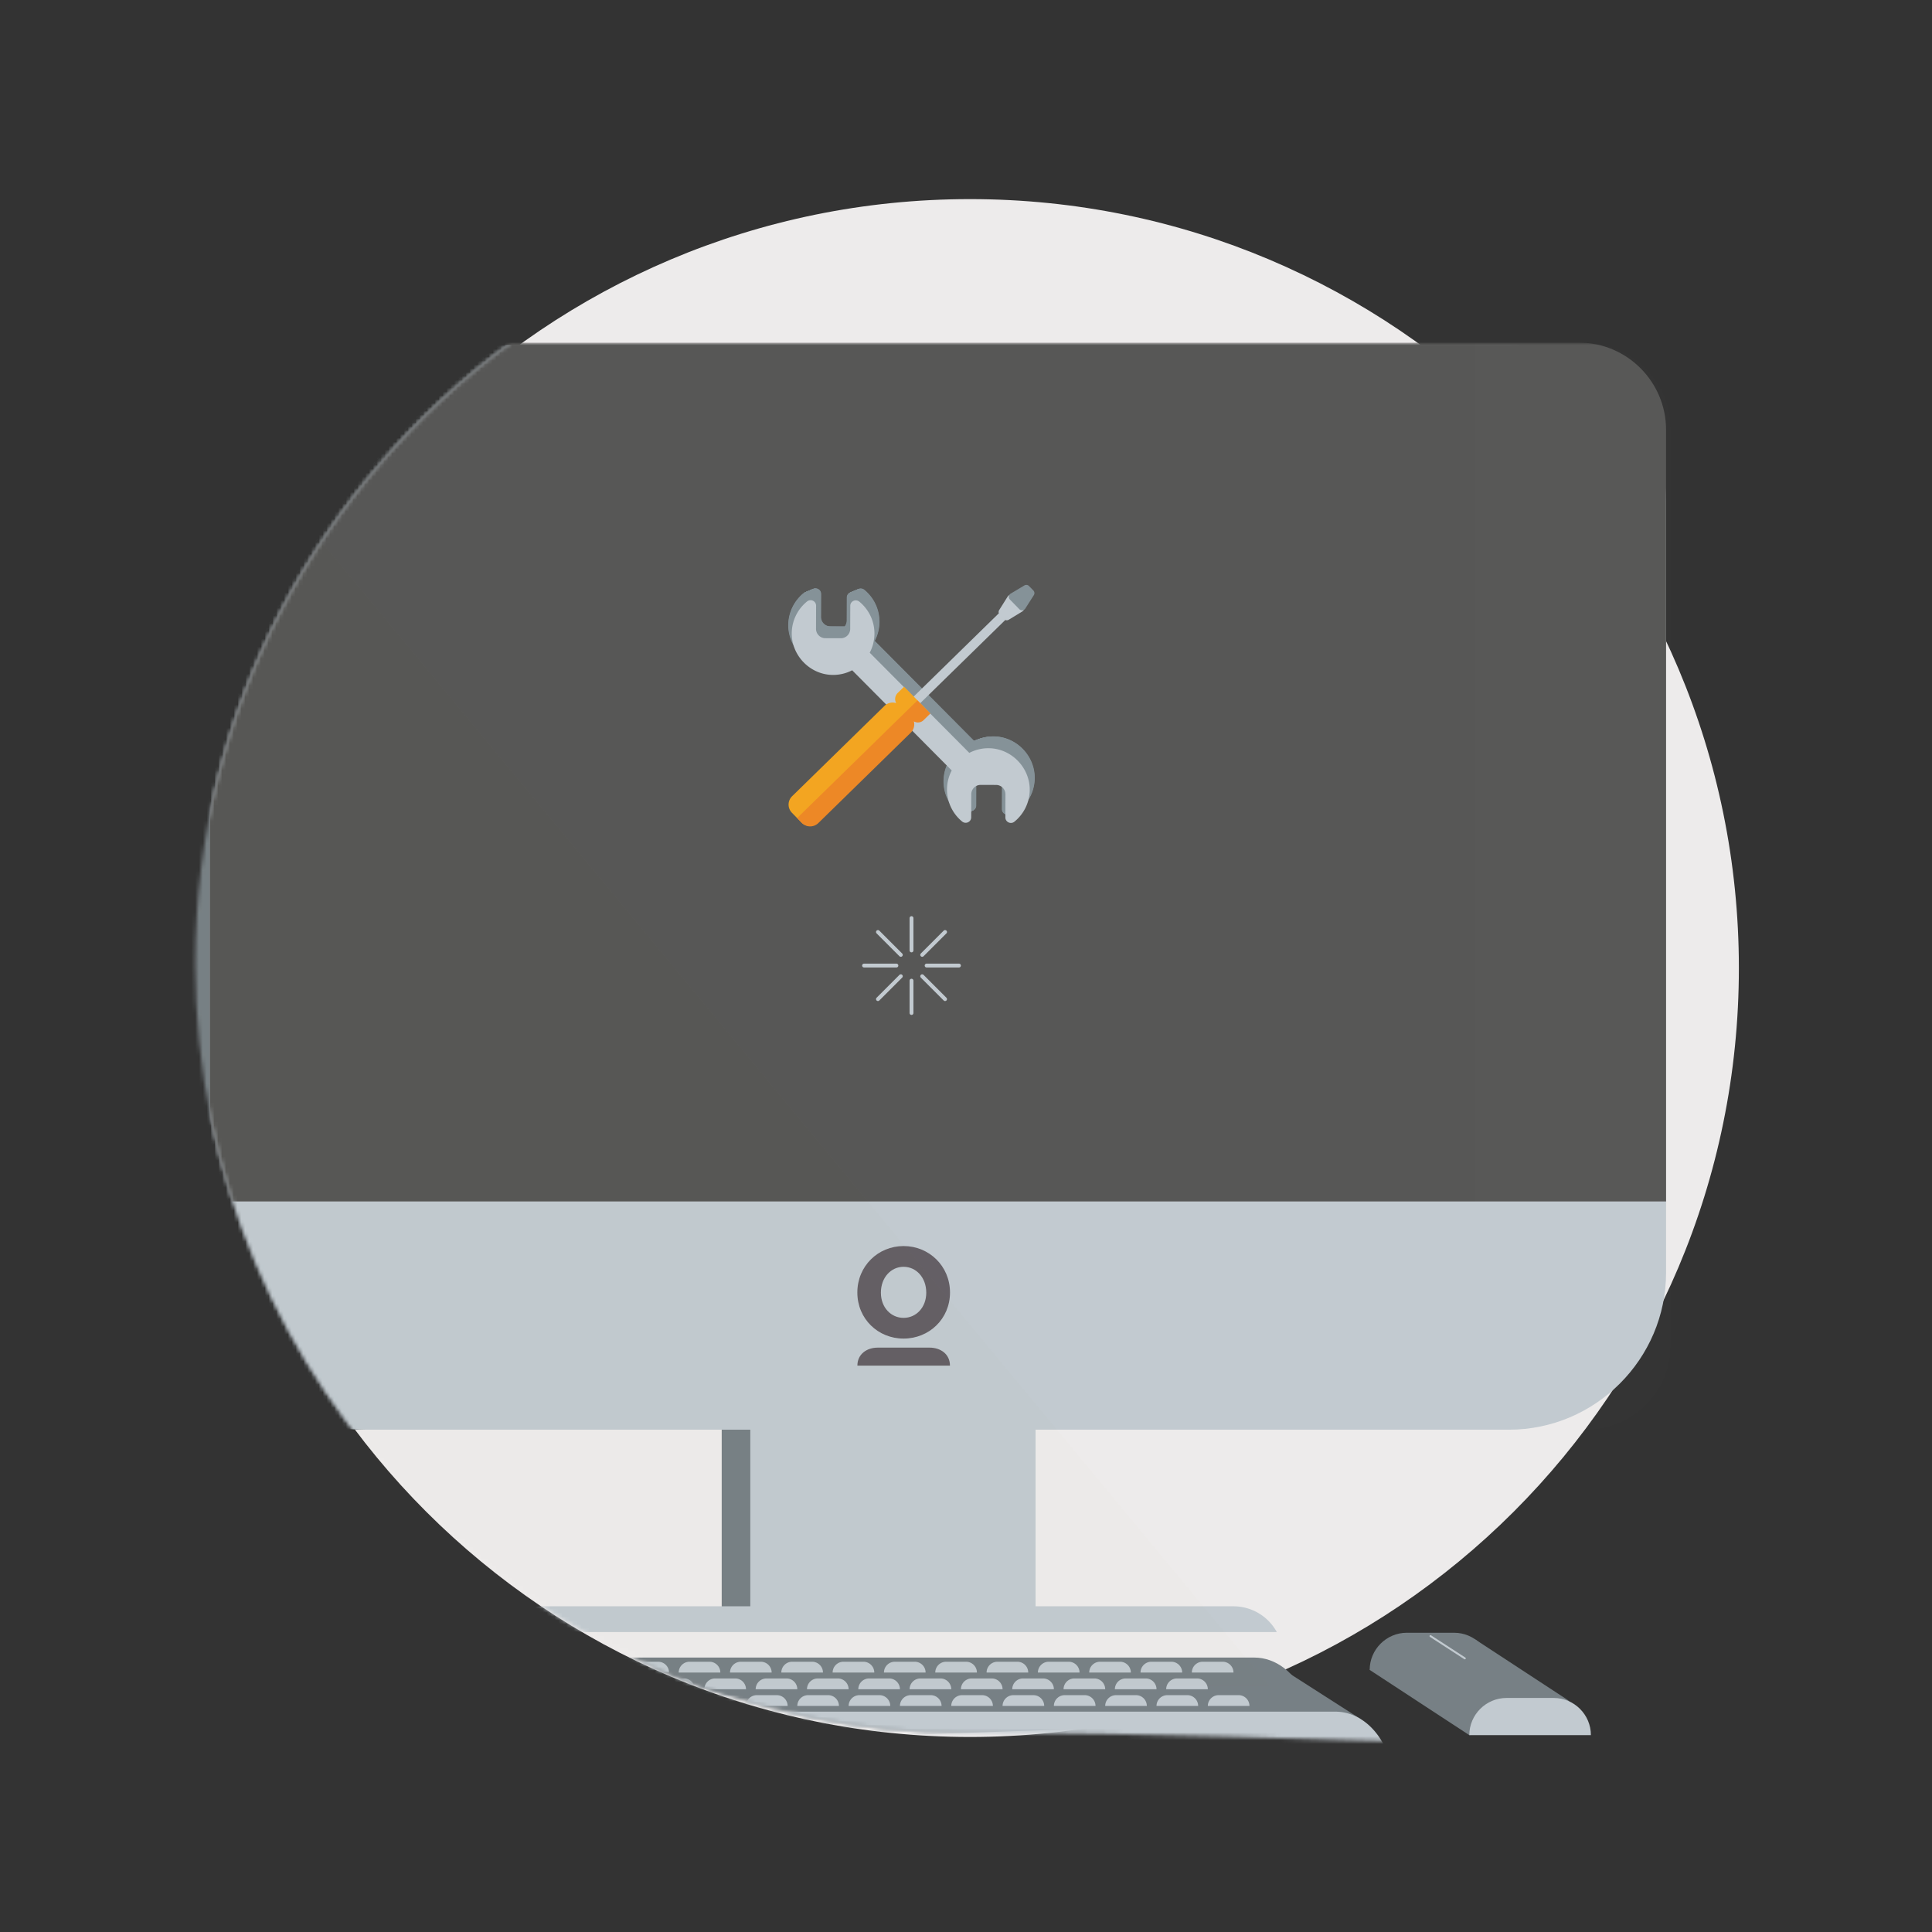 <svg width="500" height="500" viewBox="0 0 500 500" xmlns="http://www.w3.org/2000/svg" xmlns:xlink="http://www.w3.org/1999/xlink"><rect x="0" y="0" width="500" height="500" fill="#333333" stroke="none"/><title>97F86498-C9F6-46D1-9708-37973A7D8428</title><defs><path d="M82.217.844C32.704 37.042.542 95.562.542 161.593c0 109.907 89.093 199 198.997 199 107.994 0 159.238 8.153 182.873-4.12V.845H82.217z" id="a"/></defs><g fill="none" fill-rule="evenodd"><path d="M52.025 250.527c0 109.904 89.093 198.997 198.997 198.997 109.904 0 198.997-89.093 198.997-198.997 0-109.904-89.093-198.997-198.997-198.997-109.904 0-198.997 89.093-198.997 198.997" fill="#EDEBEB"/><g transform="translate(50 87.838)"><mask id="b" fill="#fff"><use xlink:href="#a"/></mask><path fill="#778085" mask="url(#b)" d="M136.777 329.74h73.826v-74.937h-73.826z"/><path fill="#C2CAD0" mask="url(#b)" d="M144.18 329.74h73.826v-74.937H144.18z"/><path d="M334.509 282.168H12.11c-12.009 0-21.833-10.115-21.833-22.48V23.882c0-12.366 9.824-22.484 21.833-22.484h322.399c12.009 0 21.836 10.118 21.836 22.484v235.806c0 12.365-9.827 22.48-21.836 22.48" fill="#778085" mask="url(#b)"/><path d="M340.499 282.168H44.96c-22.372 0-40.676-18.304-40.676-40.677V42.078c0-22.372 18.304-40.68 40.676-40.68H340.5c22.373 0 40.677 18.308 40.677 40.68v199.413c0 22.373-18.304 40.677-40.677 40.677" fill="#C2CAD0" mask="url(#b)"/><path d="M358.695.845H26.763c-12.362 0-22.48 10.142-22.48 22.535v199.71h376.892V23.38c0-12.393-10.114-22.535-22.48-22.535" fill="#575756" mask="url(#b)"/><path d="M359.932.844h-28.166c.045.59.09 1.178.09 1.78V239.41c0 12.1-9.9 22-21.999 22H-8.404c.866 11.565 10.306 20.758 21.75 20.758h347.067c12.1 0 22-9.9 22-21.999V23.38c0-12.393-10.116-22.536-22.481-22.536" fill="#FEFEFE" opacity=".065" mask="url(#b)"/><path d="M195.862 246.658c0 6.829-5.409 11.93-12.016 11.93s-11.967-5.101-11.967-11.93c0-6.828 5.36-12.019 11.967-12.019s12.016 5.191 12.016 12.02m-6.146.045c0-3.948-2.636-6.697-5.87-6.697s-5.87 2.749-5.87 6.697c0 3.857 2.636 6.52 5.87 6.52s5.87-2.663 5.87-6.52M195.85 265.591c0-2.943-2.373-4.667-5.299-4.667h-13.363c-2.926 0-5.298 1.724-5.298 4.667h23.96z" fill="#645F65" mask="url(#b)"/><path d="M280.434 334.536a12.764 12.764 0 0 0-11.216-6.662H90.478a12.763 12.763 0 0 0-11.212 6.662h201.168z" fill="#C2CAD0" mask="url(#b)"/><path d="M287.722 350.984c-2.538-5.866-7.469-9.848-13.137-9.848H65.175c-5.668 0-10.603 3.982-13.137 9.848h235.684z" fill="#778085" mask="url(#b)"/><path fill="#778085" mask="url(#b)" d="M302.213 357.107l-21.067-13.49-218.61.321-10.5 7.047 20.999 14z"/><path d="M308.72 364.984c-2.54-5.866-7.47-9.848-13.139-9.848H86.171c-5.668 0-10.602 3.982-13.137 9.848H308.72zM93.791 342.223h-5.198a2.798 2.798 0 0 0-2.787 2.79h10.776a2.8 2.8 0 0 0-2.791-2.79M107.071 342.223h-5.197a2.798 2.798 0 0 0-2.788 2.79h10.776a2.8 2.8 0 0 0-2.79-2.79M120.352 342.223h-5.198a2.798 2.798 0 0 0-2.787 2.79h10.776a2.8 2.8 0 0 0-2.791-2.79M133.632 342.223h-5.198a2.798 2.798 0 0 0-2.787 2.79h10.776a2.8 2.8 0 0 0-2.791-2.79M146.912 342.223h-5.197a2.798 2.798 0 0 0-2.788 2.79h10.776a2.8 2.8 0 0 0-2.79-2.79M160.192 342.223h-5.197a2.798 2.798 0 0 0-2.788 2.79h10.776a2.8 2.8 0 0 0-2.79-2.79M173.473 342.223h-5.198a2.798 2.798 0 0 0-2.788 2.79h10.777a2.8 2.8 0 0 0-2.791-2.79M186.753 342.223h-5.198a2.798 2.798 0 0 0-2.787 2.79h10.776a2.8 2.8 0 0 0-2.791-2.79M200.033 342.223h-5.198a2.798 2.798 0 0 0-2.787 2.79h10.776a2.8 2.8 0 0 0-2.791-2.79M213.313 342.223h-5.197a2.798 2.798 0 0 0-2.788 2.79h10.776a2.8 2.8 0 0 0-2.79-2.79M226.593 342.223h-5.197a2.798 2.798 0 0 0-2.788 2.79h10.776a2.8 2.8 0 0 0-2.79-2.79M239.874 342.223h-5.198a2.798 2.798 0 0 0-2.787 2.79h10.776a2.8 2.8 0 0 0-2.791-2.79M253.154 342.223h-5.197a2.798 2.798 0 0 0-2.788 2.79h10.776a2.8 2.8 0 0 0-2.79-2.79M266.434 342.223h-5.197a2.798 2.798 0 0 0-2.788 2.79h10.776a2.8 2.8 0 0 0-2.79-2.79M97.927 350.869H92.73a2.798 2.798 0 0 0-2.788 2.79h10.776a2.8 2.8 0 0 0-2.79-2.79M111.208 350.869h-5.198a2.798 2.798 0 0 0-2.788 2.79H114a2.8 2.8 0 0 0-2.791-2.79M124.488 350.869h-5.198a2.798 2.798 0 0 0-2.787 2.79h10.776a2.8 2.8 0 0 0-2.791-2.79M137.768 350.869h-5.198a2.798 2.798 0 0 0-2.787 2.79h10.776a2.8 2.8 0 0 0-2.791-2.79M151.048 350.869h-5.197a2.798 2.798 0 0 0-2.788 2.79h10.776a2.8 2.8 0 0 0-2.79-2.79M164.328 350.869h-5.197a2.798 2.798 0 0 0-2.788 2.79h10.776a2.8 2.8 0 0 0-2.79-2.79M177.609 350.869h-5.198a2.798 2.798 0 0 0-2.787 2.79H180.4a2.8 2.8 0 0 0-2.791-2.79M190.889 350.869h-5.198a2.798 2.798 0 0 0-2.787 2.79h10.776a2.8 2.8 0 0 0-2.791-2.79M204.17 350.869h-5.198a2.798 2.798 0 0 0-2.788 2.79h10.776a2.8 2.8 0 0 0-2.79-2.79M217.45 350.869h-5.198a2.798 2.798 0 0 0-2.788 2.79h10.776a2.8 2.8 0 0 0-2.79-2.79M230.73 350.869h-5.198a2.798 2.798 0 0 0-2.787 2.79h10.776a2.8 2.8 0 0 0-2.791-2.79M244.01 350.869h-5.198a2.798 2.798 0 0 0-2.787 2.79H246.8a2.8 2.8 0 0 0-2.791-2.79M257.29 350.869h-5.198a2.798 2.798 0 0 0-2.787 2.79h10.776a2.8 2.8 0 0 0-2.791-2.79M270.57 350.869h-5.197a2.798 2.798 0 0 0-2.788 2.79h10.776a2.8 2.8 0 0 0-2.79-2.79M87.151 346.546h-5.197a2.798 2.798 0 0 0-2.788 2.79h10.776a2.8 2.8 0 0 0-2.79-2.79M100.431 346.546h-5.197a2.798 2.798 0 0 0-2.788 2.79h10.776a2.8 2.8 0 0 0-2.79-2.79M113.711 346.546h-5.197a2.798 2.798 0 0 0-2.788 2.79h10.776a2.8 2.8 0 0 0-2.79-2.79M126.992 346.546h-5.198a2.798 2.798 0 0 0-2.787 2.79h10.776a2.8 2.8 0 0 0-2.791-2.79M140.272 346.546h-5.197a2.798 2.798 0 0 0-2.788 2.79h10.776a2.8 2.8 0 0 0-2.79-2.79M153.552 346.546h-5.197a2.798 2.798 0 0 0-2.788 2.79h10.776a2.8 2.8 0 0 0-2.79-2.79M166.832 346.546h-5.197a2.798 2.798 0 0 0-2.788 2.79h10.776a2.8 2.8 0 0 0-2.79-2.79M180.113 346.546h-5.198a2.798 2.798 0 0 0-2.787 2.79h10.776a2.8 2.8 0 0 0-2.791-2.79M193.393 346.546h-5.198a2.798 2.798 0 0 0-2.787 2.79h10.776a2.8 2.8 0 0 0-2.791-2.79M206.673 346.546h-5.198a2.798 2.798 0 0 0-2.787 2.79h10.776a2.8 2.8 0 0 0-2.791-2.79M219.953 346.546h-5.197a2.798 2.798 0 0 0-2.788 2.79h10.776a2.8 2.8 0 0 0-2.79-2.79M233.234 346.546h-5.198a2.798 2.798 0 0 0-2.787 2.79h10.776a2.8 2.8 0 0 0-2.791-2.79M246.514 346.546h-5.198a2.798 2.798 0 0 0-2.787 2.79h10.776a2.8 2.8 0 0 0-2.791-2.79M259.794 346.546h-5.198a2.798 2.798 0 0 0-2.787 2.79h10.776a2.8 2.8 0 0 0-2.791-2.79" fill="#C2CAD0" mask="url(#b)"/><path d="M326.326 334.717h-12.241c-5.288 0-9.613 4.329-9.613 9.616h31.47c0-5.287-4.329-9.616-9.616-9.616" fill="#778085" mask="url(#b)"/><path d="M330.254 361.21l-25.784-16.878 8.671-7.836h18.716l23.675 15.5a3.487 3.487 0 0 1 1.465 3.805 3.495 3.495 0 0 1-2.961 2.576l-23.782 2.833z" fill="#778085" mask="url(#b)"/><path d="M352.109 351.594h-12.24c-5.288 0-9.613 4.329-9.613 9.616h31.469c0-5.287-4.328-9.616-9.616-9.616" fill="#C2CAD0" mask="url(#b)"/><path d="M320.206 335.58l8.889 5.768" stroke="#C2CAD0" stroke-width=".5" stroke-linecap="round" stroke-linejoin="round" mask="url(#b)"/><path d="M185.897 149.765v8.37M185.897 165.958v8.37M198.179 162.047h-8.37M181.986 162.047h-8.37M194.581 153.363l-5.918 5.918M183.132 164.813l-5.918 5.918M194.581 170.732l-5.918-5.918M183.132 159.282l-5.918-5.918" stroke="#C2CAD0" stroke-linecap="round" stroke-linejoin="round" mask="url(#b)"/><path d="M202.163 103.942l-25.77-25.929a10.678 10.678 0 0 0 1.223-4.917c.01-3.338-1.51-6.32-3.902-8.286-.939-.773-2.352-.139-2.355 1.077l-.02 5.973a2.424 2.424 0 0 1-2.432 2.417l-3.996-.014a2.422 2.422 0 0 1-2.417-2.43l.018-5.97c.003-1.202-1.392-1.87-2.324-1.116a10.667 10.667 0 0 0-3.975 8.1c-.118 5.765 4.581 10.73 10.347 10.914a10.647 10.647 0 0 0 5.287-1.198l25.77 25.93a10.593 10.593 0 0 0-1.222 4.916 10.652 10.652 0 0 0 3.902 8.287c.938.772 2.351.138 2.355-1.077l.02-5.974a2.422 2.422 0 0 1 2.431-2.416l3.996.01a2.43 2.43 0 0 1 2.417 2.434l-.017 5.97c-.003 1.202 1.392 1.866 2.324 1.115a10.667 10.667 0 0 0 3.975-8.1c.118-5.765-4.585-10.73-10.347-10.914a10.647 10.647 0 0 0-5.288 1.198" fill="#859298" mask="url(#b)"/><path d="M202.092 103.972l-25.77-25.929a10.678 10.678 0 0 0 1.223-4.917c.01-3.338-1.51-6.32-3.903-8.286-.938-.772-2.351-.139-2.354 1.077l-.021 5.973a2.424 2.424 0 0 1-2.431 2.417l-3.996-.014a2.422 2.422 0 0 1-2.417-2.43l.017-5.97c.004-1.202-1.392-1.87-2.323-1.116a10.667 10.667 0 0 0-3.975 8.1c-.118 5.765 4.58 10.73 10.346 10.914a10.647 10.647 0 0 0 5.288-1.198l25.77 25.93a10.593 10.593 0 0 0-1.223 4.916 10.652 10.652 0 0 0 3.903 8.287c.938.772 2.35.138 2.354-1.077l.021-5.973a2.422 2.422 0 0 1 2.431-2.417l3.996.01a2.43 2.43 0 0 1 2.417 2.434l-.017 5.97c-.004 1.202 1.392 1.867 2.323 1.115a10.667 10.667 0 0 0 3.975-8.1c.118-5.765-4.584-10.73-10.346-10.914a10.647 10.647 0 0 0-5.288 1.198" fill="#859298" mask="url(#b)"/><path d="M202.02 104.002l-25.77-25.929a10.635 10.635 0 0 0 1.223-4.917c.01-3.338-1.51-6.32-3.902-8.286-.939-.773-2.352-.139-2.355 1.076l-.02 5.974a2.424 2.424 0 0 1-2.432 2.417l-3.996-.014a2.422 2.422 0 0 1-2.417-2.431l.018-5.97c.003-1.201-1.392-1.87-2.324-1.115a10.667 10.667 0 0 0-3.975 8.1c-.118 5.765 4.581 10.73 10.347 10.914a10.647 10.647 0 0 0 5.287-1.198l25.77 25.93a10.593 10.593 0 0 0-1.222 4.916 10.652 10.652 0 0 0 3.902 8.287c.938.772 2.351.138 2.355-1.077l.02-5.974a2.422 2.422 0 0 1 2.431-2.417l3.996.01a2.43 2.43 0 0 1 2.417 2.435l-.017 5.97c-.003 1.201 1.392 1.866 2.324 1.111a10.654 10.654 0 0 0 3.975-8.095c.117-5.766-4.585-10.732-10.347-10.915a10.647 10.647 0 0 0-5.288 1.198" fill="#859298" mask="url(#b)"/><path d="M201.95 104.032l-25.77-25.929a10.678 10.678 0 0 0 1.222-4.917c.01-3.338-1.51-6.32-3.903-8.286-.938-.772-2.351-.139-2.354 1.077l-.021 5.973a2.424 2.424 0 0 1-2.431 2.417l-3.996-.014a2.422 2.422 0 0 1-2.417-2.43l.017-5.97c.004-1.202-1.392-1.87-2.323-1.116a10.667 10.667 0 0 0-3.975 8.1c-.118 5.765 4.58 10.73 10.346 10.914a10.647 10.647 0 0 0 5.288-1.198l25.77 25.93a10.593 10.593 0 0 0-1.223 4.916 10.652 10.652 0 0 0 3.903 8.287c.938.772 2.35.138 2.354-1.077l.021-5.973a2.422 2.422 0 0 1 2.431-2.417l3.996.01a2.43 2.43 0 0 1 2.417 2.434l-.017 5.97c-.004 1.202 1.392 1.866 2.323 1.115a10.667 10.667 0 0 0 3.975-8.1c.118-5.765-4.584-10.73-10.346-10.914a10.647 10.647 0 0 0-5.288 1.198" fill="#859298" mask="url(#b)"/><path d="M201.877 104.062l-25.77-25.93a10.635 10.635 0 0 0 1.223-4.916c.01-3.338-1.51-6.32-3.902-8.287-.939-.772-2.352-.138-2.355 1.077l-.02 5.974a2.424 2.424 0 0 1-2.432 2.417l-3.996-.014a2.422 2.422 0 0 1-2.417-2.431l.018-5.97c.003-1.201-1.392-1.87-2.324-1.115a10.667 10.667 0 0 0-3.975 8.1c-.118 5.765 4.581 10.73 10.347 10.914a10.647 10.647 0 0 0 5.287-1.198l25.77 25.929a10.593 10.593 0 0 0-1.222 4.917 10.652 10.652 0 0 0 3.902 8.286c.938.773 2.351.139 2.355-1.076l.02-5.974a2.422 2.422 0 0 1 2.431-2.417l3.996.01a2.43 2.43 0 0 1 2.417 2.435l-.017 5.97c-.003 1.201 1.392 1.866 2.324 1.115a10.667 10.667 0 0 0 3.975-8.1c.117-5.765-4.585-10.73-10.347-10.914a10.647 10.647 0 0 0-5.288 1.198" fill="#859298" mask="url(#b)"/><path d="M201.806 104.092l-25.77-25.929a10.678 10.678 0 0 0 1.223-4.917c.01-3.338-1.51-6.32-3.903-8.286-.938-.773-2.351-.139-2.354 1.077l-.021 5.973a2.424 2.424 0 0 1-2.431 2.417l-3.996-.014a2.422 2.422 0 0 1-2.417-2.43l.017-5.97c.004-1.202-1.392-1.87-2.323-1.116a10.667 10.667 0 0 0-3.975 8.1c-.118 5.765 4.58 10.73 10.346 10.914a10.647 10.647 0 0 0 5.288-1.198l25.77 25.93a10.593 10.593 0 0 0-1.223 4.916 10.652 10.652 0 0 0 3.903 8.287c.938.772 2.35.138 2.354-1.077l.021-5.974a2.422 2.422 0 0 1 2.431-2.417l3.996.01a2.43 2.43 0 0 1 2.417 2.435l-.017 5.97c-.004 1.201 1.392 1.866 2.323 1.111a10.654 10.654 0 0 0 3.975-8.095c.118-5.766-4.584-10.731-10.346-10.915a10.647 10.647 0 0 0-5.288 1.198" fill="#859298" mask="url(#b)"/><path d="M201.734 104.122l-25.77-25.93a10.678 10.678 0 0 0 1.223-4.916c.01-3.338-1.51-6.32-3.902-8.287-.939-.772-2.352-.138-2.355 1.077l-.02 5.974a2.424 2.424 0 0 1-2.432 2.417l-3.996-.014a2.422 2.422 0 0 1-2.417-2.431l.018-5.97c.003-1.202-1.392-1.87-2.324-1.115a10.667 10.667 0 0 0-3.975 8.1c-.118 5.765 4.581 10.73 10.347 10.914a10.647 10.647 0 0 0 5.287-1.198l25.77 25.929a10.593 10.593 0 0 0-1.222 4.917 10.652 10.652 0 0 0 3.902 8.286c.938.773 2.351.139 2.355-1.077l.02-5.973a2.422 2.422 0 0 1 2.431-2.417l3.996.01a2.43 2.43 0 0 1 2.417 2.435l-.017 5.97c-.003 1.201 1.392 1.866 2.324 1.115a10.667 10.667 0 0 0 3.975-8.1c.117-5.765-4.585-10.73-10.347-10.914a10.647 10.647 0 0 0-5.288 1.198" fill="#859298" mask="url(#b)"/><path d="M201.663 104.152l-25.77-25.93a10.678 10.678 0 0 0 1.222-4.916c.01-3.339-1.51-6.32-3.902-8.287-.939-.772-2.351-.138-2.355 1.077l-.02 5.973a2.424 2.424 0 0 1-2.431 2.417l-3.996-.014a2.422 2.422 0 0 1-2.417-2.43l.017-5.97c.003-1.202-1.392-1.87-2.324-1.115a10.667 10.667 0 0 0-3.975 8.1c-.118 5.765 4.581 10.73 10.347 10.914a10.647 10.647 0 0 0 5.287-1.198l25.77 25.929a10.593 10.593 0 0 0-1.222 4.917 10.652 10.652 0 0 0 3.902 8.286c.939.772 2.352.139 2.355-1.077l.02-5.973a2.422 2.422 0 0 1 2.432-2.417l3.996.01a2.43 2.43 0 0 1 2.417 2.435l-.018 5.97c-.003 1.201 1.392 1.866 2.324 1.114a10.667 10.667 0 0 0 3.975-8.099c.118-5.765-4.585-10.73-10.347-10.914a10.647 10.647 0 0 0-5.287 1.198" fill="#859298" mask="url(#b)"/><path d="M201.591 104.182l-25.77-25.93a10.678 10.678 0 0 0 1.223-4.916c.01-3.338-1.51-6.32-3.902-8.287-.939-.772-2.352-.138-2.355 1.077l-.02 5.973a2.424 2.424 0 0 1-2.432 2.417l-3.996-.013a2.422 2.422 0 0 1-2.417-2.431l.018-5.97c.003-1.202-1.392-1.87-2.324-1.115a10.667 10.667 0 0 0-3.975 8.1c-.118 5.765 4.581 10.73 10.346 10.914a10.647 10.647 0 0 0 5.288-1.198l25.77 25.929a10.593 10.593 0 0 0-1.222 4.917 10.652 10.652 0 0 0 3.902 8.286c.938.772 2.351.139 2.355-1.077l.02-5.973a2.422 2.422 0 0 1 2.431-2.417l3.996.01a2.43 2.43 0 0 1 2.417 2.435l-.017 5.97c-.003 1.201 1.392 1.866 2.323 1.115a10.667 10.667 0 0 0 3.976-8.1c.117-5.765-4.585-10.73-10.347-10.914a10.647 10.647 0 0 0-5.288 1.198" fill="#859298" mask="url(#b)"/><path d="M201.52 104.212l-25.77-25.93a10.678 10.678 0 0 0 1.222-4.917c.01-3.338-1.51-6.32-3.902-8.286-.939-.772-2.351-.138-2.355 1.077l-.02 5.973a2.424 2.424 0 0 1-2.431 2.417l-3.996-.014a2.422 2.422 0 0 1-2.417-2.43l.017-5.97c.003-1.202-1.392-1.87-2.324-1.115a10.667 10.667 0 0 0-3.975 8.1c-.118 5.765 4.581 10.73 10.347 10.914a10.647 10.647 0 0 0 5.287-1.198l25.77 25.929a10.593 10.593 0 0 0-1.222 4.917 10.652 10.652 0 0 0 3.902 8.286c.939.772 2.352.139 2.355-1.077l.02-5.973a2.422 2.422 0 0 1 2.432-2.417l3.996.01a2.43 2.43 0 0 1 2.417 2.435l-.018 5.97c-.003 1.2 1.392 1.866 2.324 1.114a10.667 10.667 0 0 0 3.975-8.099c.118-5.765-4.585-10.731-10.347-10.915a10.647 10.647 0 0 0-5.287 1.199" fill="#859298" mask="url(#b)"/><path d="M201.448 104.242l-25.77-25.93a10.678 10.678 0 0 0 1.223-4.916c.01-3.339-1.51-6.32-3.902-8.287-.939-.772-2.352-.138-2.355 1.077l-.02 5.973a2.424 2.424 0 0 1-2.432 2.417l-3.996-.014a2.422 2.422 0 0 1-2.417-2.43l.018-5.97c.003-1.202-1.392-1.87-2.324-1.115a10.667 10.667 0 0 0-3.975 8.1c-.118 5.765 4.581 10.73 10.346 10.914a10.647 10.647 0 0 0 5.288-1.198l25.77 25.929a10.593 10.593 0 0 0-1.223 4.917 10.652 10.652 0 0 0 3.903 8.286c.938.772 2.351.139 2.355-1.077l.02-5.973a2.422 2.422 0 0 1 2.431-2.417l3.996.01a2.43 2.43 0 0 1 2.417 2.435l-.017 5.97c-.003 1.201 1.392 1.866 2.323 1.111a10.654 10.654 0 0 0 3.976-8.096c.117-5.765-4.585-10.73-10.347-10.914a10.647 10.647 0 0 0-5.288 1.198" fill="#859298" mask="url(#b)"/><path d="M201.377 104.271l-25.77-25.929a10.678 10.678 0 0 0 1.222-4.917c.01-3.338-1.51-6.32-3.902-8.286-.939-.772-2.351-.139-2.355 1.077l-.02 5.973a2.424 2.424 0 0 1-2.431 2.417l-3.996-.014a2.422 2.422 0 0 1-2.417-2.43l.017-5.97c.003-1.202-1.392-1.87-2.324-1.115a10.667 10.667 0 0 0-3.975 8.099c-.118 5.765 4.581 10.731 10.347 10.915a10.647 10.647 0 0 0 5.287-1.199l25.77 25.93a10.593 10.593 0 0 0-1.222 4.917 10.652 10.652 0 0 0 3.902 8.286c.939.772 2.352.138 2.355-1.077l.02-5.973a2.422 2.422 0 0 1 2.432-2.417l3.996.01a2.43 2.43 0 0 1 2.417 2.435l-.018 5.97c-.003 1.2 1.392 1.866 2.324 1.114a10.667 10.667 0 0 0 3.975-8.1c.118-5.765-4.585-10.73-10.347-10.914a10.647 10.647 0 0 0-5.287 1.198" fill="#859298" mask="url(#b)"/><path d="M201.305 104.302l-25.77-25.93a10.678 10.678 0 0 0 1.223-4.917c.01-3.338-1.51-6.32-3.903-8.286-.938-.772-2.35-.138-2.354 1.077l-.02 5.973a2.424 2.424 0 0 1-2.432 2.417l-3.996-.014a2.422 2.422 0 0 1-2.417-2.43l.018-5.97c.003-1.202-1.393-1.87-2.324-1.115a10.667 10.667 0 0 0-3.975 8.1c-.118 5.765 4.581 10.73 10.346 10.914a10.647 10.647 0 0 0 5.288-1.198l25.77 25.929a10.593 10.593 0 0 0-1.223 4.917 10.652 10.652 0 0 0 3.903 8.286c.938.772 2.351.139 2.355-1.077l.02-5.973a2.422 2.422 0 0 1 2.431-2.417l3.996.01a2.43 2.43 0 0 1 2.417 2.435l-.017 5.97c-.003 1.201 1.392 1.866 2.323 1.114a10.667 10.667 0 0 0 3.976-8.099c.117-5.765-4.585-10.731-10.347-10.915a10.647 10.647 0 0 0-5.288 1.199" fill="#859298" mask="url(#b)"/><path d="M201.234 104.331l-25.77-25.929a10.635 10.635 0 0 0 1.222-4.917c.01-3.338-1.51-6.32-3.902-8.286-.939-.772-2.351-.139-2.355 1.077l-.02 5.973a2.424 2.424 0 0 1-2.431 2.417l-3.996-.014a2.422 2.422 0 0 1-2.417-2.43l.017-5.97c.003-1.202-1.392-1.87-2.324-1.115a10.667 10.667 0 0 0-3.975 8.099c-.118 5.765 4.581 10.731 10.347 10.914a10.647 10.647 0 0 0 5.287-1.198l25.77 25.93a10.593 10.593 0 0 0-1.222 4.917 10.652 10.652 0 0 0 3.902 8.286c.939.772 2.352.138 2.355-1.077l.02-5.973a2.422 2.422 0 0 1 2.432-2.417l3.996.01a2.43 2.43 0 0 1 2.417 2.434l-.018 5.97c-.003 1.202 1.392 1.867 2.324 1.112a10.654 10.654 0 0 0 3.975-8.096c.118-5.766-4.585-10.731-10.347-10.915a10.647 10.647 0 0 0-5.287 1.198" fill="#859298" mask="url(#b)"/><path d="M201.162 104.361l-25.77-25.929a10.678 10.678 0 0 0 1.223-4.917c.01-3.338-1.51-6.32-3.903-8.286-.938-.772-2.35-.138-2.354 1.077l-.021 5.973a2.424 2.424 0 0 1-2.43 2.417l-3.997-.014a2.422 2.422 0 0 1-2.417-2.43l.018-5.97c.003-1.202-1.393-1.87-2.324-1.115a10.667 10.667 0 0 0-3.975 8.099c-.118 5.766 4.581 10.731 10.346 10.915a10.647 10.647 0 0 0 5.288-1.198l25.77 25.929a10.593 10.593 0 0 0-1.223 4.917 10.652 10.652 0 0 0 3.903 8.286c.938.772 2.351.138 2.355-1.077l.02-5.973a2.422 2.422 0 0 1 2.431-2.417l3.996.01a2.43 2.43 0 0 1 2.417 2.435l-.017 5.97c-.004 1.2 1.392 1.866 2.323 1.114a10.667 10.667 0 0 0 3.976-8.099c.117-5.766-4.585-10.731-10.347-10.915a10.647 10.647 0 0 0-5.288 1.198" fill="#859298" mask="url(#b)"/><path d="M201.09 104.391l-25.769-25.929a10.635 10.635 0 0 0 1.222-4.917c.01-3.338-1.51-6.32-3.902-8.286-.939-.772-2.351-.139-2.355 1.077l-.02 5.973a2.424 2.424 0 0 1-2.431 2.417l-3.996-.014a2.422 2.422 0 0 1-2.417-2.43l.017-5.97c.003-1.202-1.392-1.87-2.324-1.116a10.667 10.667 0 0 0-3.975 8.1c-.118 5.765 4.581 10.73 10.347 10.914a10.647 10.647 0 0 0 5.287-1.198l25.77 25.93a10.593 10.593 0 0 0-1.222 4.916 10.652 10.652 0 0 0 3.902 8.287c.939.772 2.352.138 2.355-1.077l.02-5.973a2.422 2.422 0 0 1 2.432-2.417l3.996.01a2.43 2.43 0 0 1 2.417 2.434l-.018 5.97c-.003 1.202 1.392 1.867 2.324 1.115a10.667 10.667 0 0 0 3.975-8.1c.118-5.765-4.585-10.73-10.347-10.914a10.647 10.647 0 0 0-5.287 1.198" fill="#859298" mask="url(#b)"/><path d="M201.02 104.421l-25.77-25.929a10.678 10.678 0 0 0 1.222-4.917c.01-3.338-1.51-6.32-3.903-8.286-.938-.772-2.35-.139-2.354 1.077l-.021 5.973a2.424 2.424 0 0 1-2.43 2.417l-3.997-.014a2.422 2.422 0 0 1-2.417-2.43l.017-5.97c.004-1.202-1.392-1.87-2.323-1.115a10.667 10.667 0 0 0-3.975 8.099c-.118 5.765 4.581 10.731 10.346 10.915a10.647 10.647 0 0 0 5.288-1.199l25.77 25.93a10.593 10.593 0 0 0-1.223 4.917 10.652 10.652 0 0 0 3.903 8.286c.938.772 2.351.138 2.355-1.077l.02-5.973a2.422 2.422 0 0 1 2.431-2.417l3.996.01a2.43 2.43 0 0 1 2.417 2.434l-.017 5.97c-.004 1.202 1.392 1.867 2.323 1.112a10.654 10.654 0 0 0 3.976-8.096c.117-5.766-4.585-10.731-10.347-10.915a10.647 10.647 0 0 0-5.288 1.198" fill="#859298" mask="url(#b)"/><path d="M200.948 104.451l-25.77-25.929a10.678 10.678 0 0 0 1.222-4.917c.01-3.338-1.51-6.32-3.902-8.286-.939-.772-2.351-.139-2.355 1.077l-.02 5.973a2.424 2.424 0 0 1-2.431 2.417l-3.996-.014a2.422 2.422 0 0 1-2.417-2.43l.017-5.97c.003-1.202-1.392-1.87-2.324-1.116a10.667 10.667 0 0 0-3.975 8.1c-.118 5.765 4.581 10.73 10.347 10.914a10.647 10.647 0 0 0 5.287-1.198l25.77 25.93a10.593 10.593 0 0 0-1.222 4.916 10.652 10.652 0 0 0 3.902 8.287c.939.772 2.351.138 2.355-1.077l.02-5.973a2.422 2.422 0 0 1 2.432-2.417l3.996.01a2.43 2.43 0 0 1 2.417 2.434l-.018 5.97c-.003 1.202 1.392 1.866 2.324 1.115a10.667 10.667 0 0 0 3.975-8.1c.118-5.765-4.585-10.73-10.347-10.914a10.647 10.647 0 0 0-5.287 1.198" fill="#859298" mask="url(#b)"/><path d="M200.876 104.481l-25.77-25.929a10.678 10.678 0 0 0 1.223-4.917c.01-3.338-1.51-6.32-3.903-8.286-.938-.772-2.35-.139-2.354 1.077l-.021 5.973a2.424 2.424 0 0 1-2.43 2.417l-3.997-.014a2.422 2.422 0 0 1-2.417-2.43l.017-5.97c.004-1.202-1.392-1.87-2.323-1.116a10.667 10.667 0 0 0-3.975 8.1c-.118 5.765 4.581 10.73 10.346 10.914a10.647 10.647 0 0 0 5.288-1.198l25.77 25.93a10.593 10.593 0 0 0-1.223 4.916 10.652 10.652 0 0 0 3.903 8.287c.938.772 2.351.138 2.355-1.077l.02-5.973a2.422 2.422 0 0 1 2.431-2.417l3.996.01a2.43 2.43 0 0 1 2.417 2.434l-.017 5.97c-.004 1.202 1.392 1.867 2.323 1.115a10.667 10.667 0 0 0 3.976-8.1c.117-5.765-4.585-10.73-10.347-10.914a10.647 10.647 0 0 0-5.288 1.198" fill="#859298" mask="url(#b)"/><path d="M200.805 104.511l-25.77-25.929a10.678 10.678 0 0 0 1.222-4.917c.01-3.338-1.51-6.32-3.902-8.286-.939-.773-2.351-.139-2.355 1.077l-.02 5.973a2.424 2.424 0 0 1-2.432 2.417l-3.996-.014a2.422 2.422 0 0 1-2.417-2.431l.018-5.97c.003-1.201-1.392-1.87-2.324-1.115a10.667 10.667 0 0 0-3.975 8.1c-.118 5.765 4.581 10.73 10.347 10.914a10.647 10.647 0 0 0 5.287-1.198l25.77 25.93a10.593 10.593 0 0 0-1.222 4.916 10.652 10.652 0 0 0 3.902 8.287c.939.772 2.351.138 2.355-1.077l.02-5.974a2.422 2.422 0 0 1 2.432-2.417l3.996.01a2.43 2.43 0 0 1 2.417 2.435l-.018 5.97c-.003 1.201 1.392 1.866 2.324 1.111a10.654 10.654 0 0 0 3.975-8.095c.118-5.766-4.585-10.732-10.347-10.915a10.647 10.647 0 0 0-5.287 1.198" fill="#859298" mask="url(#b)"/><path d="M200.733 104.54l-25.77-25.928a10.678 10.678 0 0 0 1.223-4.917c.01-3.338-1.51-6.32-3.903-8.287-.938-.772-2.35-.138-2.354 1.077l-.021 5.974a2.424 2.424 0 0 1-2.43 2.417l-3.997-.014a2.422 2.422 0 0 1-2.417-2.431l.017-5.97c.004-1.202-1.392-1.87-2.323-1.115a10.667 10.667 0 0 0-3.975 8.1c-.118 5.765 4.581 10.73 10.346 10.914a10.647 10.647 0 0 0 5.288-1.198l25.77 25.929a10.593 10.593 0 0 0-1.223 4.917 10.652 10.652 0 0 0 3.903 8.286c.938.773 2.351.139 2.355-1.077l.02-5.973a2.422 2.422 0 0 1 2.431-2.417l3.996.01a2.43 2.43 0 0 1 2.417 2.435l-.017 5.97c-.004 1.201 1.392 1.866 2.323 1.115a10.667 10.667 0 0 0 3.976-8.1c.117-5.765-4.585-10.73-10.347-10.914a10.647 10.647 0 0 0-5.288 1.198" fill="#859298" mask="url(#b)"/><path d="M200.662 104.571l-25.77-25.929a10.678 10.678 0 0 0 1.222-4.917c.01-3.338-1.51-6.32-3.902-8.286-.939-.773-2.351-.139-2.355 1.076l-.02 5.974a2.424 2.424 0 0 1-2.432 2.417l-3.996-.014a2.422 2.422 0 0 1-2.417-2.431l.018-5.97c.003-1.201-1.392-1.87-2.324-1.115a10.667 10.667 0 0 0-3.975 8.1c-.118 5.765 4.581 10.73 10.347 10.914a10.647 10.647 0 0 0 5.287-1.198l25.77 25.929a10.593 10.593 0 0 0-1.222 4.917 10.652 10.652 0 0 0 3.902 8.286c.939.773 2.351.139 2.355-1.076l.02-5.974a2.422 2.422 0 0 1 2.432-2.417l3.996.01a2.43 2.43 0 0 1 2.417 2.435l-.018 5.97c-.003 1.201 1.392 1.866 2.324 1.111a10.654 10.654 0 0 0 3.975-8.096c.118-5.765-4.585-10.73-10.347-10.914a10.647 10.647 0 0 0-5.287 1.198" fill="#859298" mask="url(#b)"/><path d="M200.59 104.6l-25.77-25.928a10.678 10.678 0 0 0 1.223-4.917c.01-3.338-1.51-6.32-3.903-8.287-.938-.772-2.351-.138-2.355 1.077l-.02 5.973a2.424 2.424 0 0 1-2.431 2.417l-3.996-.013a2.422 2.422 0 0 1-2.417-2.431l.017-5.97c.004-1.202-1.392-1.87-2.323-1.115a10.667 10.667 0 0 0-3.976 8.1c-.117 5.765 4.582 10.73 10.347 10.914a10.647 10.647 0 0 0 5.288-1.198l25.77 25.929a10.593 10.593 0 0 0-1.223 4.917 10.652 10.652 0 0 0 3.903 8.286c.938.772 2.35.139 2.354-1.077l.021-5.973a2.422 2.422 0 0 1 2.43-2.417l3.997.01a2.43 2.43 0 0 1 2.417 2.435l-.017 5.97c-.004 1.201 1.392 1.866 2.323 1.115a10.667 10.667 0 0 0 3.975-8.1c.118-5.765-4.584-10.73-10.346-10.914a10.647 10.647 0 0 0-5.288 1.198" fill="#859298" mask="url(#b)"/><path d="M200.519 104.63l-25.77-25.928a10.678 10.678 0 0 0 1.222-4.917c.01-3.338-1.51-6.32-3.902-8.287-.939-.772-2.351-.138-2.355 1.077l-.02 5.974a2.424 2.424 0 0 1-2.432 2.417l-3.996-.014a2.422 2.422 0 0 1-2.417-2.431l.018-5.97c.003-1.201-1.392-1.87-2.324-1.115a10.667 10.667 0 0 0-3.975 8.1c-.118 5.765 4.581 10.73 10.347 10.914a10.647 10.647 0 0 0 5.287-1.198l25.77 25.929a10.593 10.593 0 0 0-1.222 4.917 10.652 10.652 0 0 0 3.902 8.286c.939.773 2.351.139 2.355-1.077l.02-5.973a2.422 2.422 0 0 1 2.432-2.417l3.996.01a2.43 2.43 0 0 1 2.417 2.435l-.018 5.97c-.003 1.201 1.392 1.866 2.324 1.115a10.667 10.667 0 0 0 3.975-8.1c.118-5.765-4.585-10.73-10.347-10.914a10.647 10.647 0 0 0-5.287 1.198" fill="#859298" mask="url(#b)"/><path d="M200.447 104.66l-25.77-25.928a10.635 10.635 0 0 0 1.223-4.917c.01-3.339-1.51-6.32-3.903-8.287-.938-.772-2.351-.138-2.355 1.077l-.02 5.973a2.424 2.424 0 0 1-2.431 2.417l-3.996-.014a2.422 2.422 0 0 1-2.417-2.43l.017-5.97c.004-1.202-1.392-1.87-2.323-1.115a10.667 10.667 0 0 0-3.976 8.1c-.117 5.765 4.582 10.73 10.347 10.914a10.647 10.647 0 0 0 5.288-1.198l25.77 25.929a10.593 10.593 0 0 0-1.223 4.917 10.652 10.652 0 0 0 3.903 8.286c.938.772 2.35.139 2.354-1.077l.021-5.973a2.422 2.422 0 0 1 2.43-2.417l3.997.01a2.43 2.43 0 0 1 2.417 2.435l-.017 5.97c-.004 1.201 1.392 1.866 2.323 1.111a10.654 10.654 0 0 0 3.975-8.096c.118-5.765-4.584-10.73-10.346-10.914a10.647 10.647 0 0 0-5.288 1.198" fill="#859298" mask="url(#b)"/><path d="M200.376 104.69l-25.77-25.928a10.678 10.678 0 0 0 1.222-4.917c.01-3.338-1.51-6.32-3.902-8.287-.939-.772-2.351-.138-2.355 1.077l-.02 5.973a2.424 2.424 0 0 1-2.432 2.417l-3.996-.013a2.422 2.422 0 0 1-2.417-2.431l.018-5.97c.003-1.202-1.392-1.87-2.324-1.115a10.667 10.667 0 0 0-3.975 8.1c-.118 5.765 4.581 10.73 10.347 10.914a10.647 10.647 0 0 0 5.287-1.198l25.77 25.929a10.593 10.593 0 0 0-1.222 4.917 10.652 10.652 0 0 0 3.902 8.286c.939.772 2.351.139 2.355-1.077l.02-5.973a2.422 2.422 0 0 1 2.432-2.417l3.996.01a2.43 2.43 0 0 1 2.417 2.435l-.018 5.97c-.003 1.201 1.392 1.866 2.324 1.115a10.667 10.667 0 0 0 3.975-8.1c.118-5.765-4.585-10.73-10.347-10.914a10.647 10.647 0 0 0-5.287 1.198" fill="#859298" mask="url(#b)"/><path d="M200.304 104.72l-25.77-25.928a10.635 10.635 0 0 0 1.223-4.918c.01-3.338-1.51-6.32-3.903-8.286-.938-.772-2.351-.138-2.355 1.077l-.02 5.973a2.424 2.424 0 0 1-2.431 2.417l-3.996-.014a2.422 2.422 0 0 1-2.417-2.43l.017-5.97c.004-1.202-1.392-1.87-2.323-1.115a10.667 10.667 0 0 0-3.976 8.1c-.117 5.765 4.582 10.73 10.347 10.914a10.647 10.647 0 0 0 5.288-1.198l25.77 25.929a10.593 10.593 0 0 0-1.223 4.917 10.652 10.652 0 0 0 3.903 8.286c.938.772 2.35.139 2.354-1.077l.021-5.973a2.422 2.422 0 0 1 2.43-2.417l3.997.01a2.43 2.43 0 0 1 2.417 2.435l-.017 5.97c-.004 1.201 1.392 1.866 2.323 1.114a10.667 10.667 0 0 0 3.975-8.099c.118-5.765-4.584-10.731-10.346-10.915a10.647 10.647 0 0 0-5.288 1.199" fill="#859298" mask="url(#b)"/><path d="M200.233 104.75l-25.77-25.928a10.678 10.678 0 0 0 1.222-4.917c.01-3.339-1.51-6.32-3.902-8.287-.939-.772-2.351-.138-2.355 1.077l-.02 5.973a2.424 2.424 0 0 1-2.432 2.417l-3.996-.013a2.422 2.422 0 0 1-2.417-2.431l.018-5.97c.003-1.202-1.392-1.87-2.324-1.115a10.667 10.667 0 0 0-3.975 8.1c-.118 5.765 4.581 10.73 10.347 10.914a10.647 10.647 0 0 0 5.287-1.198l25.77 25.929a10.593 10.593 0 0 0-1.222 4.917 10.652 10.652 0 0 0 3.902 8.286c.939.772 2.351.139 2.355-1.077l.02-5.973a2.422 2.422 0 0 1 2.432-2.417l3.996.01a2.43 2.43 0 0 1 2.417 2.435l-.018 5.97c-.003 1.201 1.392 1.866 2.324 1.111a10.654 10.654 0 0 0 3.975-8.096c.118-5.765-4.585-10.73-10.347-10.914a10.647 10.647 0 0 0-5.287 1.198" fill="#859298" mask="url(#b)"/><path d="M200.161 104.78l-25.77-25.929a10.678 10.678 0 0 0 1.223-4.917c.01-3.338-1.51-6.32-3.903-8.286-.938-.772-2.351-.139-2.355 1.077l-.02 5.973a2.424 2.424 0 0 1-2.431 2.417l-3.996-.014a2.422 2.422 0 0 1-2.417-2.43l.017-5.97c.004-1.202-1.392-1.87-2.323-1.115a10.667 10.667 0 0 0-3.976 8.099c-.117 5.766 4.582 10.731 10.347 10.915a10.647 10.647 0 0 0 5.288-1.199l25.77 25.93a10.593 10.593 0 0 0-1.223 4.917 10.652 10.652 0 0 0 3.903 8.286c.938.772 2.35.138 2.354-1.077l.021-5.973a2.422 2.422 0 0 1 2.43-2.417l3.997.01a2.43 2.43 0 0 1 2.417 2.435l-.017 5.97c-.004 1.2 1.392 1.866 2.323 1.114a10.667 10.667 0 0 0 3.975-8.1c.118-5.765-4.584-10.73-10.346-10.914a10.647 10.647 0 0 0-5.288 1.198" fill="#859298" mask="url(#b)"/><path d="M200.09 104.81l-25.77-25.928a10.678 10.678 0 0 0 1.222-4.918c.01-3.338-1.51-6.319-3.902-8.286-.939-.772-2.351-.138-2.355 1.077l-.02 5.973a2.424 2.424 0 0 1-2.432 2.417l-3.996-.014a2.422 2.422 0 0 1-2.417-2.43l.018-5.97c.003-1.202-1.392-1.87-2.324-1.115a10.667 10.667 0 0 0-3.975 8.1c-.118 5.765 4.581 10.73 10.347 10.914a10.647 10.647 0 0 0 5.287-1.198l25.77 25.929a10.593 10.593 0 0 0-1.222 4.917 10.652 10.652 0 0 0 3.902 8.286c.939.772 2.351.139 2.355-1.077l.02-5.973a2.422 2.422 0 0 1 2.432-2.417l3.996.01a2.43 2.43 0 0 1 2.417 2.435l-.018 5.97c-.003 1.201 1.392 1.866 2.324 1.114a10.667 10.667 0 0 0 3.975-8.099c.118-5.765-4.585-10.731-10.347-10.915a10.647 10.647 0 0 0-5.287 1.199" fill="#859298" mask="url(#b)"/><path d="M200.018 104.84l-25.77-25.929a10.635 10.635 0 0 0 1.223-4.917c.01-3.338-1.51-6.32-3.903-8.286-.938-.772-2.351-.139-2.355 1.077l-.02 5.973a2.424 2.424 0 0 1-2.431 2.417l-3.996-.014a2.422 2.422 0 0 1-2.417-2.43l.017-5.97c.004-1.202-1.392-1.87-2.323-1.115a10.667 10.667 0 0 0-3.976 8.099c-.117 5.765 4.582 10.731 10.347 10.915a10.647 10.647 0 0 0 5.288-1.199l25.77 25.93a10.593 10.593 0 0 0-1.223 4.917 10.652 10.652 0 0 0 3.903 8.286c.938.772 2.35.138 2.354-1.077l.021-5.973a2.422 2.422 0 0 1 2.43-2.417l3.997.01a2.43 2.43 0 0 1 2.417 2.434l-.017 5.97c-.004 1.202 1.392 1.867 2.323 1.112a10.654 10.654 0 0 0 3.975-8.096c.118-5.766-4.584-10.731-10.346-10.915a10.647 10.647 0 0 0-5.288 1.198" fill="#859298" mask="url(#b)"/><path d="M199.947 104.87l-25.77-25.929a10.678 10.678 0 0 0 1.222-4.917c.01-3.338-1.51-6.32-3.902-8.286-.939-.773-2.351-.139-2.355 1.077l-.02 5.973a2.424 2.424 0 0 1-2.432 2.417l-3.996-.014a2.422 2.422 0 0 1-2.417-2.43l.018-5.97c.003-1.202-1.392-1.87-2.324-1.116a10.667 10.667 0 0 0-3.975 8.1c-.118 5.765 4.581 10.73 10.347 10.914a10.647 10.647 0 0 0 5.287-1.198l25.77 25.93a10.593 10.593 0 0 0-1.222 4.916 10.652 10.652 0 0 0 3.902 8.287c.939.772 2.351.138 2.355-1.077l.02-5.973a2.422 2.422 0 0 1 2.432-2.417l3.996.01a2.43 2.43 0 0 1 2.417 2.434l-.018 5.97c-.003 1.202 1.392 1.866 2.324 1.115a10.667 10.667 0 0 0 3.975-8.1c.118-5.765-4.585-10.73-10.347-10.914a10.647 10.647 0 0 0-5.287 1.198" fill="#859298" mask="url(#b)"/><path d="M200.856 107.007l-25.77-25.929a10.678 10.678 0 0 0 1.222-4.917c.01-3.338-1.51-6.32-3.902-8.286-.939-.773-2.352-.139-2.355 1.076l-.02 5.974a2.424 2.424 0 0 1-2.432 2.417l-3.996-.014a2.422 2.422 0 0 1-2.417-2.431l.018-5.97c.003-1.201-1.392-1.87-2.324-1.115a10.667 10.667 0 0 0-3.975 8.1c-.118 5.765 4.581 10.73 10.347 10.914a10.647 10.647 0 0 0 5.287-1.198l25.77 25.93a10.593 10.593 0 0 0-1.222 4.916 10.652 10.652 0 0 0 3.902 8.287c.939.772 2.351.138 2.355-1.077l.02-5.974a2.422 2.422 0 0 1 2.431-2.417l3.996.01a2.43 2.43 0 0 1 2.417 2.435l-.017 5.97c-.003 1.201 1.392 1.866 2.324 1.115a10.667 10.667 0 0 0 3.975-8.1c.118-5.765-4.585-10.73-10.347-10.914a10.647 10.647 0 0 0-5.287 1.198" fill="#C2CAD0" mask="url(#b)"/><path d="M214.754 68.881l-2.434-2.49a.988.988 0 0 0-1.544.17l-2.189 3.487a.987.987 0 0 0-.09.835L185.463 93.41l1.683 1.721 23.02-22.515c.284.115.61.104.883-.062l3.511-2.136a.989.989 0 0 0 .194-1.538" fill="#C2CAD0" mask="url(#b)"/><path d="M217.427 64.968l-1.108-1.133a.987.987 0 0 0-1.215-.159l-3.536 2.109a.987.987 0 0 0-.2 1.54l2.43 2.49a.991.991 0 0 0 1.545-.159l2.212-3.463a.994.994 0 0 0-.128-1.225" fill="#859298" mask="url(#b)"/><path d="M188.878 98.416l1.762-1.724-6.659-6.811-1.658 1.62a2.203 2.203 0 0 0-.392 2.625 3.008 3.008 0 0 0-3.016.71l-23.92 23.394a3.016 3.016 0 0 0-.049 4.27l2.434 2.493a3.023 3.023 0 0 0 4.274.048l23.92-23.394a3.01 3.01 0 0 0 .79-2.95 2.056 2.056 0 0 0 2.514-.28" fill="#F3A521" mask="url(#b)"/><path d="M189.007 98.549l1.763-1.725-3.328-3.407-31.147 30.462 1.215 1.246a3.026 3.026 0 0 0 4.273.049l23.921-23.394a3.01 3.01 0 0 0 .79-2.95 2.056 2.056 0 0 0 2.513-.281" fill="#ED8826" mask="url(#b)"/><path fill="#F18C26" opacity=".08" mask="url(#b)" d="M-68.93 79.814l-35.811 268.633h383.267L23.536 40.667z"/><path d="M14.461 34.211a21.545 21.545 0 0 1 12.296 11.07L-71.99 92.397a21.509 21.509 0 0 1-2.095-10.084c.284-7.784 4.782-15.149 12.297-18.736L-2.063 35.08a21.547 21.547 0 0 1 16.524-.87" fill="#E7534F" mask="url(#b)"/><path d="M-10.654 23.28A21.545 21.545 0 0 1 1.642 34.35L-63.703 65.53c-5.142-10.776-.572-23.682 10.2-28.82l26.321-12.56a21.556 21.556 0 0 1 16.528-.87" fill="#E7534F" mask="url(#b)"/><path d="M.497 40.116A22.482 22.482 0 0 1 13.33 51.668l13.4-6.395a21.545 21.545 0 0 0-12.296-11.07 21.547 21.547 0 0 0-16.524.872l-8.428 4.02A22.538 22.538 0 0 1 .497 40.116" fill="#B1423C" mask="url(#b)"/><path d="M-24.652 29.118a22.482 22.482 0 0 1 12.833 11.551l13.4-6.395a21.527 21.527 0 0 0-12.295-11.067 21.54 21.54 0 0 0-16.528.869l-8.425 4.02a22.538 22.538 0 0 1 11.015 1.022" fill="#B1423C" mask="url(#b)"/></g></g></svg>
